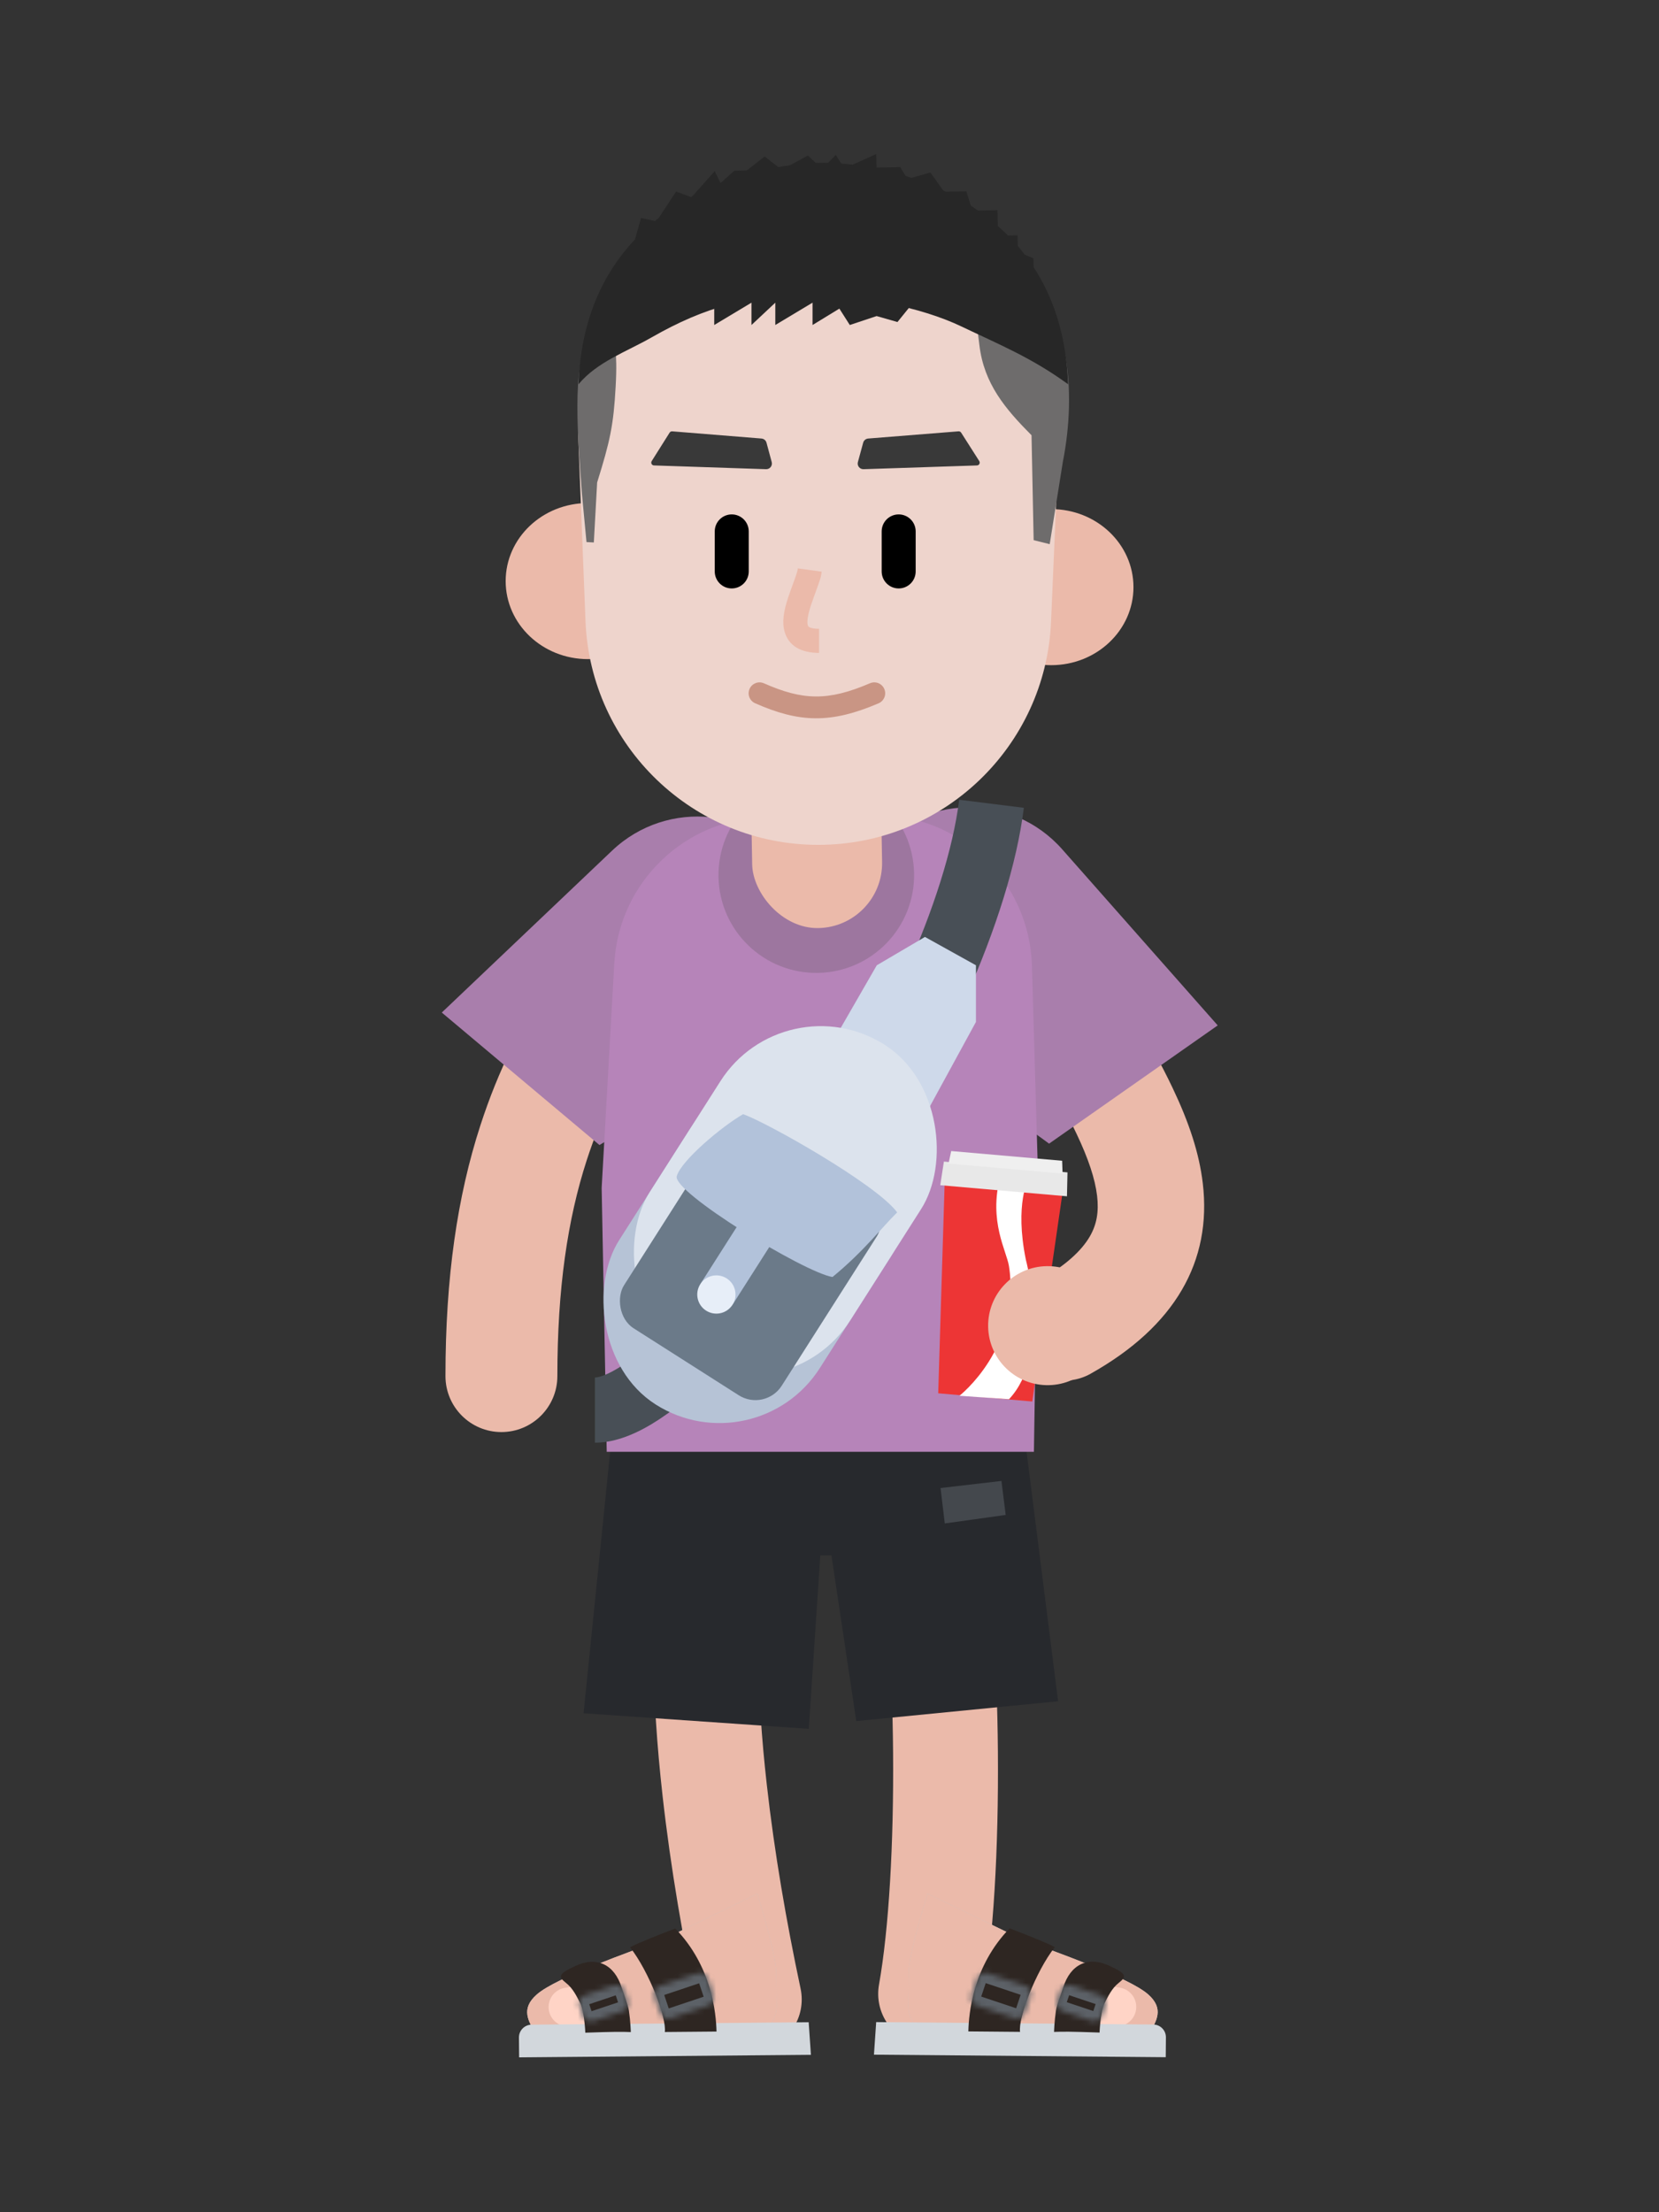 <svg width="300" height="400" viewBox="0 0 300 400" fill="none" xmlns="http://www.w3.org/2000/svg">
<rect x="0" y="0" width="300" height="400" fill="#333333" stroke="none"/>
<path d="M159.004 281.1C160.377 287.738 161.373 301.721 161.497 316.845C161.632 333.305 160.747 348.752 158.954 358.841C158.037 363.995 161.472 368.915 166.626 369.831C171.779 370.747 176.7 367.312 177.616 362.159C179.65 350.72 180.595 334.214 180.451 316.689C180.318 300.427 179.247 285.385 177.566 277.26C176.505 272.134 171.49 268.839 166.365 269.899C161.239 270.959 157.943 275.974 159.004 281.1Z" fill="#EBBAAA"/>
<path d="M119.873 277.241C117.548 290.118 117.736 306.219 119.817 324.74C121.293 337.874 123.54 350.825 126.226 363.491C127.312 368.612 132.343 371.882 137.464 370.796C142.584 369.71 145.855 364.679 144.769 359.559C142.199 347.444 140.051 335.063 138.653 322.623C136.76 305.771 136.591 291.326 138.526 280.609C139.456 275.458 136.034 270.528 130.883 269.598C125.732 268.668 120.803 272.09 119.873 277.241Z" fill="#EBBAAA"/>
<path d="M110.342 262.436H149.586L146.256 312.6L105.528 309.783L110.342 262.436Z" fill="#27292D"/>
<path d="M148.84 281.247C164.908 281.247 177.933 275.077 177.933 267.467C177.933 259.856 164.908 253.686 148.84 253.686C132.773 253.686 119.748 259.856 119.748 267.467C119.748 275.077 132.773 281.247 148.84 281.247Z" fill="#27292D"/>
<path d="M147.536 262.436H185.626L191.338 307.612L154.837 311.198L147.536 262.436Z" fill="#27292D"/>
<path d="M170.846 275.458L170.078 269.055L181.092 267.774L181.86 273.922L170.846 275.458Z" fill="#44484D"/>
<path d="M97.1 360.603C100.639 357.52 113.931 352.948 120.194 350.545L136.936 342.423C136.936 342.423 140.342 353.185 140.372 356.705L140.426 362.805C140.449 365.528 138.263 367.75 135.542 367.775L97.165 368.11C95.444 365.465 94.121 363.195 97.1 360.603Z" fill="#C4C4C4"/>
<path d="M97.1 360.603C100.639 357.52 113.931 352.948 120.194 350.545L136.936 342.423C136.936 342.423 140.342 353.185 140.372 356.705L140.426 362.805C140.449 365.528 138.263 367.75 135.542 367.775L97.165 368.11C95.444 365.465 94.121 363.195 97.1 360.603Z" fill="#EBBAAA"/>
<path d="M103.29 366.374L107.868 365.629C109.787 365.317 111.089 363.508 110.777 361.59C110.465 359.671 108.657 358.369 106.738 358.681L102.159 359.426C100.241 359.738 98.939 361.547 99.251 363.465C99.563 365.384 101.371 366.686 103.29 366.374Z" fill="#FFD4C6"/>
<path d="M93.842 368.415C93.831 367.14 94.854 366.1 96.127 366.088L146.235 365.65L146.639 371.54L93.874 372L93.842 368.415Z" fill="#D2D7DC"/>
<path fill-rule="evenodd" clip-rule="evenodd" d="M104.066 355.468C107.933 353.673 111.098 355.2 112.409 359.358C112.773 360.513 113.574 362.52 113.723 363.543C113.876 364.583 113.961 365.538 114.009 366.225C114.033 366.573 114.048 366.863 114.057 367.068C114.062 367.173 114.065 367.255 114.067 367.315C114.068 367.348 114.069 367.373 114.069 367.39L114.07 367.415L114.07 367.423V367.428C114.07 367.43 112.5 367.33 109.169 367.433C105.838 367.538 105.838 367.538 105.838 367.538V367.54C105.838 367.538 105.838 367.528 105.837 367.51C105.836 367.48 105.834 367.43 105.831 367.36C105.825 367.223 105.814 367.013 105.796 366.753C105.76 366.225 105.696 365.52 105.588 364.783C105.477 364.028 105.335 363.345 105.17 362.82C105.07 362.505 104.995 362.353 104.971 362.305C104.343 361.063 103.611 359.53 102.419 358.595C100.848 357.36 100.978 356.898 104.066 355.468Z" fill="#2E2622"/>
<path d="M113.936 352.1C114.956 351.478 119.806 349.573 122.104 348.7C128.721 355.508 129.496 364.048 129.567 367.333L120.218 367.415C120.581 364.978 117.433 356.553 113.936 352.1Z" fill="#2E2622"/>
<mask id="mask0_0_221" style="mask-type:luminance" maskUnits="userSpaceOnUse" x="118" y="356" width="12" height="10">
<rect x="117.844" y="359.588" width="10.246" height="6.148" rx="1.537" transform="rotate(-18.5 117.844 359.588)" fill="white"/>
</mask>
<g mask="url(#mask0_0_221)">
<rect x="117.844" y="359.588" width="10.246" height="6.148" rx="1.537" transform="rotate(-18.5 117.844 359.588)" stroke="#5C6167" stroke-width="3.586"/>
</g>
<mask id="mask1_0_221" style="mask-type:luminance" maskUnits="userSpaceOnUse" x="104" y="358" width="10" height="8">
<rect x="104.282" y="361.26" width="8.64" height="4.918" rx="1.537" transform="rotate(-18.5 104.282 361.26)" fill="white"/>
</mask>
<g mask="url(#mask1_0_221)">
<path fill-rule="evenodd" clip-rule="evenodd" d="M110.45 357.306L105.171 359.072C103.427 359.656 102.486 361.542 103.07 363.286L103.655 365.035C104.238 366.779 106.125 367.72 107.869 367.136L113.148 365.37C114.892 364.786 115.833 362.9 115.249 361.156L114.664 359.407C114.081 357.663 112.194 356.722 110.45 357.306ZM106.974 363.654L106.552 362.391L111.345 360.788L111.767 362.051L106.974 363.654Z" fill="#5C6167"/>
</g>
<path d="M207.577 360.575C204.038 357.495 190.746 352.92 184.483 350.52L167.741 342.395C167.741 342.395 164.335 353.16 164.305 356.678L164.251 362.78C164.228 365.5 166.414 367.725 169.135 367.748L207.512 368.083C209.233 365.44 210.556 363.168 207.577 360.575Z" fill="#C4C4C4"/>
<path d="M207.577 360.575C204.038 357.495 190.746 352.92 184.483 350.52L167.741 342.395C167.741 342.395 164.335 353.16 164.305 356.678L164.251 362.78C164.228 365.5 166.414 367.725 169.135 367.748L207.512 368.083C209.233 365.44 210.556 363.168 207.577 360.575Z" fill="#EBBAAA"/>
<path d="M202.516 359.399L197.937 358.656C196.019 358.345 194.211 359.648 193.9 361.567C193.589 363.485 194.892 365.293 196.811 365.604L201.39 366.346C203.308 366.658 205.116 365.354 205.427 363.436C205.738 361.517 204.435 359.71 202.516 359.399Z" fill="#FFD4C6"/>
<path d="M210.835 368.388C210.846 367.115 209.823 366.072 208.549 366.062L158.442 365.625L158.039 371.512L210.803 371.972L210.835 368.388Z" fill="#D2D7DC"/>
<path fill-rule="evenodd" clip-rule="evenodd" d="M200.611 355.44C196.744 353.648 193.579 355.175 192.268 359.333C191.904 360.488 191.103 362.495 190.953 363.515C190.801 364.555 190.716 365.51 190.668 366.2C190.644 366.548 190.629 366.835 190.62 367.043C190.615 367.145 190.612 367.23 190.61 367.29C190.609 367.32 190.608 367.345 190.608 367.365L190.607 367.388L190.607 367.398L190.607 367.403C190.607 367.403 192.177 367.303 195.508 367.408C198.839 367.51 198.839 367.513 198.839 367.513V367.515C198.839 367.51 198.839 367.5 198.84 367.485C198.841 367.455 198.843 367.403 198.846 367.335C198.852 367.195 198.863 366.988 198.881 366.725C198.917 366.198 198.981 365.493 199.089 364.758C199.2 364.003 199.342 363.32 199.507 362.795C199.606 362.48 199.682 362.328 199.706 362.278C200.334 361.035 201.066 359.503 202.258 358.568C203.829 357.335 203.699 356.873 200.611 355.44Z" fill="#2E2622"/>
<path d="M190.74 352.075C189.721 351.45 184.871 349.548 182.573 348.673C175.956 355.48 175.181 364.02 175.11 367.308L184.459 367.39C184.096 364.953 187.243 356.528 190.74 352.075Z" fill="#2E2622"/>
<mask id="mask2_0_221" style="mask-type:luminance" maskUnits="userSpaceOnUse" x="175" y="356" width="12" height="9">
<rect width="10.246" height="6.148" rx="1.537" transform="matrix(-0.948 -0.317 -0.317 0.948 186.833 359.56)" fill="white"/>
</mask>
<g mask="url(#mask2_0_221)">
<path fill-rule="evenodd" clip-rule="evenodd" d="M179.143 355.096L185.944 357.372C187.688 357.956 188.629 359.842 188.046 361.586L187.07 364.501C186.487 366.245 184.6 367.186 182.856 366.603L176.054 364.327C174.31 363.743 173.37 361.856 173.953 360.112L174.928 357.197C175.512 355.453 177.399 354.513 179.143 355.096ZM183.751 363.121L184.564 360.691L178.248 358.578L177.435 361.007L183.751 363.121Z" fill="#5C6167"/>
</g>
<mask id="mask3_0_221" style="mask-type:luminance" maskUnits="userSpaceOnUse" x="191" y="358" width="9" height="8">
<rect width="8.64" height="4.918" rx="1.537" transform="matrix(-0.948 -0.317 -0.317 0.948 200.395 361.233)" fill="white"/>
</mask>
<g mask="url(#mask3_0_221)">
<path fill-rule="evenodd" clip-rule="evenodd" d="M194.227 357.278L199.506 359.044C201.25 359.628 202.191 361.515 201.607 363.259L201.022 365.008C200.439 366.752 198.552 367.692 196.808 367.109L191.529 365.343C189.785 364.759 188.844 362.872 189.428 361.128L190.013 359.379C190.596 357.635 192.483 356.695 194.227 357.278ZM197.703 363.627L198.125 362.364L193.332 360.76L192.91 362.023L197.703 363.627Z" fill="#5C6167"/>
</g>
<path d="M186.885 190.887C191.113 198.087 192.906 201.29 194.682 205.019C196.813 209.496 198.027 213.159 198.389 216.228C198.728 219.097 198.323 221.38 197.114 223.498C195.581 226.18 192.61 228.9 187.787 231.609C183.153 234.212 181.506 240.079 184.109 244.713C186.712 249.347 192.579 250.994 197.213 248.391C212.463 239.825 219.169 228.088 217.504 213.974C216.86 208.514 215.02 202.963 212.06 196.746C209.962 192.339 207.998 188.829 203.481 181.139C200.789 176.556 194.892 175.023 190.309 177.715C185.726 180.406 184.193 186.304 186.885 190.887Z" fill="#EBBAAA"/>
<path d="M109.732 160.365C108.526 162.56 107.181 164.805 105.369 167.684C104.705 168.739 101.581 173.635 100.709 175.023C94.223 185.352 90.17 193.323 86.863 203.502C82.702 216.31 80.554 230.984 80.554 248.819C80.554 254.407 85.084 258.937 90.671 258.937C96.26 258.937 100.789 254.407 100.789 248.819C100.789 233.034 102.63 220.462 106.109 209.754C108.817 201.417 112.17 194.824 117.847 185.784C118.668 184.476 121.785 179.591 122.496 178.462C124.502 175.273 126.038 172.711 127.466 170.11C130.158 165.213 128.369 159.062 123.472 156.37C118.575 153.679 112.423 155.467 109.732 160.365Z" fill="#EBBAAA"/>
<path d="M110.67 153.821C120.696 144.291 136.87 146.004 144.677 157.422C151.957 168.07 148.79 182.649 137.749 189.316L108.403 207.038L79.89 183.083L110.67 153.821Z" fill="#A97EAC"/>
<path d="M192.087 153.574C182.931 143.206 166.668 143.503 157.896 154.198C149.716 164.171 151.6 178.969 162.019 186.574L189.708 206.786L220.201 185.407L192.087 153.574Z" fill="#A97EAC"/>
<path d="M111.084 174.178C111.909 159.517 123.906 147.976 138.588 147.72L158.091 147.379C173.447 147.111 186.161 159.248 186.606 174.6L187.732 213.431L186.964 262.501H109.717L108.799 214.795L111.084 174.178Z" fill="#B684B9"/>
<path d="M147.921 175.912C157.688 175.741 165.467 167.686 165.297 157.919C165.126 148.152 157.07 140.373 147.304 140.544C137.537 140.714 129.758 148.77 129.928 158.536C130.099 168.303 138.155 176.082 147.921 175.912Z" fill="#9D769F"/>
<rect x="135.685" y="137.311" width="23.498" height="30.708" rx="11.749" transform="rotate(-1 135.685 137.311)" fill="#EBBAAA"/>
<path d="M186.67 253.413L169.659 251.925L170.904 211.281L192.502 213.17L186.67 253.413Z" fill="#ED3535"/>
<path d="M180.872 212.769L186.004 213.101C186.004 213.101 183.44 217.621 185.505 227.758C185.505 227.758 190.1 244.909 182.456 253L173.497 252.375C173.497 252.375 184.708 243.658 182.456 228.952C182.033 226.191 178.747 220.875 180.872 212.769Z" fill="white"/>
<path d="M192.942 216.305L170.029 214.301L170.686 210.029L193.037 211.985L192.942 216.305Z" fill="#E8E8E8"/>
<path d="M192.147 212.196L171.526 210.392L172.006 208.125L192.068 209.88L192.147 212.196Z" fill="#EFEFEF"/>
<path d="M189.635 250.457C195.577 250.353 200.31 245.452 200.207 239.509C200.103 233.567 195.202 228.834 189.259 228.938C183.317 229.041 178.584 233.943 178.688 239.885C178.791 245.827 183.693 250.56 189.635 250.457Z" fill="#EBBAAA"/>
<path d="M173.453 144.604C171.207 162.575 159.397 188.473 143.359 212.222C136.005 223.112 128.321 232.659 121.488 239.408C118.123 242.732 115.048 245.293 112.42 246.975C110.162 248.421 108.45 249.075 107.578 249.075V260.858C113.963 260.858 121.285 256.17 129.768 247.791C137.202 240.449 145.363 230.309 153.124 218.817C170.106 193.669 182.627 166.212 185.145 146.065L173.453 144.604Z" fill="#484F56"/>
<path d="M158.551 174.536L167.26 169.413L176.482 174.536V184.781L167.26 201.688L148.818 191.441L158.551 174.536Z" fill="#CED9EA"/>
<rect x="136.326" y="185.995" width="43.033" height="66.855" rx="21.517" transform="rotate(32.5 136.326 185.995)" fill="#B6C3D6"/>
<rect x="141.831" y="177.353" width="43.033" height="66.855" rx="21.517" transform="rotate(32.5 141.831 177.353)" fill="#DCE3ED"/>
<rect x="133.078" y="200.629" width="33.812" height="43.289" rx="5.635" transform="rotate(32.5 133.078 200.629)" fill="#6B7A89"/>
<path d="M122.378 212.656C123.228 209.796 130.529 203.676 134.367 201.465C138.267 202.733 158.506 214.109 162.236 219.219C159.415 221.977 156.27 226.199 150.541 230.901C145.443 230.084 121.528 215.516 122.378 212.656Z" fill="#B2C2DA"/>
<rect x="135.229" y="218.704" width="6.916" height="18.955" rx="3.458" transform="rotate(32.5 135.229 218.704)" fill="#B2C2DA"/>
<path d="M127.686 236.981C129.297 238.007 131.434 237.533 132.46 235.922C133.487 234.312 133.013 232.174 131.402 231.148C129.791 230.122 127.654 230.596 126.628 232.206C125.601 233.817 126.075 235.955 127.686 236.981Z" fill="#E7EEF8"/>
<path d="M106.315 119.179C114.529 119.179 121.189 112.862 121.189 105.07C121.189 97.278 114.529 90.961 106.315 90.961C98.1 90.961 91.44 97.278 91.44 105.07C91.44 112.862 98.1 119.179 106.315 119.179Z" fill="#EBBAAA"/>
<path d="M190.093 120.273C198.307 120.273 204.967 113.956 204.967 106.164C204.967 98.372 198.307 92.055 190.093 92.055C181.878 92.055 175.218 98.372 175.218 106.164C175.218 113.956 181.878 120.273 190.093 120.273Z" fill="#EBBAAA"/>
<path d="M104.557 78.878C103.581 54.196 123.328 33.654 148.03 33.654C172.791 33.654 192.56 54.291 191.497 79.029L190.061 112.444C189.092 134.986 170.535 152.763 147.972 152.763C125.352 152.763 106.769 134.9 105.877 112.298L104.557 78.878Z" fill="#EED4CC"/>
<path d="M136.554 127.159C144.528 130.678 150.2 130.885 158.875 127.168C159.876 126.739 160.34 125.579 159.911 124.578C159.482 123.577 158.323 123.113 157.321 123.542C149.696 126.81 145.157 126.644 138.146 123.551C137.15 123.111 135.985 123.562 135.546 124.559C135.106 125.555 135.557 126.72 136.554 127.159Z" fill="#C99584"/>
<path d="M137.7 79.293L121.561 77.993C121.371 77.977 121.188 78.069 121.086 78.23L117.846 83.374C117.636 83.709 117.867 84.146 118.263 84.159L138.527 84.837C139.216 84.86 139.73 84.211 139.551 83.546L138.607 80.047C138.494 79.629 138.131 79.328 137.7 79.293Z" fill="#393939"/>
<path d="M156.996 79.293L173.333 77.992C173.522 77.977 173.704 78.067 173.806 78.228L177.083 83.371C177.296 83.706 177.064 84.146 176.668 84.159L156.156 84.838C155.467 84.861 154.952 84.209 155.134 83.544L156.089 80.045C156.202 79.629 156.565 79.328 156.996 79.293Z" fill="#393939"/>
<path d="M129.248 96.085V103.325C129.248 105.023 130.625 106.399 132.322 106.399C134.02 106.399 135.396 105.023 135.396 103.325V96.085C135.396 94.387 134.02 93.011 132.322 93.011C130.625 93.011 129.248 94.387 129.248 96.085Z" fill="black"/>
<path d="M159.435 96.084L159.435 103.325C159.435 105.022 160.811 106.399 162.508 106.399C164.206 106.399 165.582 105.023 165.582 103.325L165.583 96.085C165.583 94.387 164.206 93.011 162.509 93.011C160.811 93.011 159.435 94.387 159.435 96.084Z" fill="black"/>
<path d="M144.276 102.774C144.194 103.371 144.083 103.7 143.104 106.376C142.868 107.02 142.692 107.521 142.529 108.015C141.684 110.586 141.393 112.493 141.883 114.226C142.595 116.742 144.811 118.055 148.109 118.055V113.7C147.223 113.7 146.643 113.573 146.33 113.387C146.185 113.301 146.124 113.219 146.073 113.04C145.89 112.391 146.077 111.168 146.666 109.375C146.811 108.935 146.973 108.476 147.193 107.873C148.365 104.672 148.443 104.44 148.59 103.366L144.276 102.774Z" fill="#EBBAAA"/>
<path d="M177.105 62.403C176.27 55.395 175.517 50.364 174.96 45.692C174.566 42.383 174.525 41.539 183.932 48.473C193.339 55.406 194.749 70.619 192.19 83.549L189.821 98.391L186.916 97.672L186.533 78.7C181.794 73.929 177.94 69.41 177.105 62.403Z" fill="#6E6C6C"/>
<path d="M111.331 69.877C111.72 62.831 110.926 63.194 111.185 58.497C111.368 55.17 112.515 55.898 106.575 61.999C103.297 65.366 104.531 79.833 105.229 89.294L106.058 98.015L107.383 98.088L107.982 87.241C110.323 79.725 110.943 76.923 111.331 69.877Z" fill="#6E6C6C"/>
<path fill-rule="evenodd" clip-rule="evenodd" d="M149 29.428L148.999 29.427C148.98 29.427 148.96 29.427 148.94 29.427C148.92 29.427 148.9 29.427 148.88 29.427L148.88 29.428C136.176 29.471 105.758 36.515 104.615 69.479C107.993 65.418 113.21 63.647 117.843 60.998C127.597 55.419 135.562 53.377 146.13 53.377C155.211 53.377 166.35 55.433 173.872 59.036C180.602 62.258 186.568 64.676 193.145 69.479C192.002 36.515 161.703 29.471 149 29.428Z" fill="#272727"/>
<path d="M135.891 58.766V54.726L129.157 58.766V50.416L166.869 52.571L162.289 58.227L158.518 57.15L153.67 58.766L151.784 55.803L146.935 58.766V54.726L140.201 58.766V54.726L135.891 58.766Z" fill="#272727"/>
<path d="M115.923 39.404L113.316 48.665L147.683 43.343L186.959 50.523L186.876 46.712L184.074 45.547L184.009 42.553L180.477 42.63L180.377 38.003L175.836 38.101L174.75 34.585L170.714 34.672L168.24 31.186L164.102 32.365L162.793 30.215L158.504 30.308L158.451 27.859L152.702 30.434L151.135 28.018L148.666 30.522L146.09 28.127L141.35 30.681L138.27 28.297L135.044 30.818L132.773 30.868L130.298 33.1L129.241 30.944L125.053 35.665L122.255 34.636L118.712 40.024L115.923 39.404Z" fill="#272727"/>
</svg>
